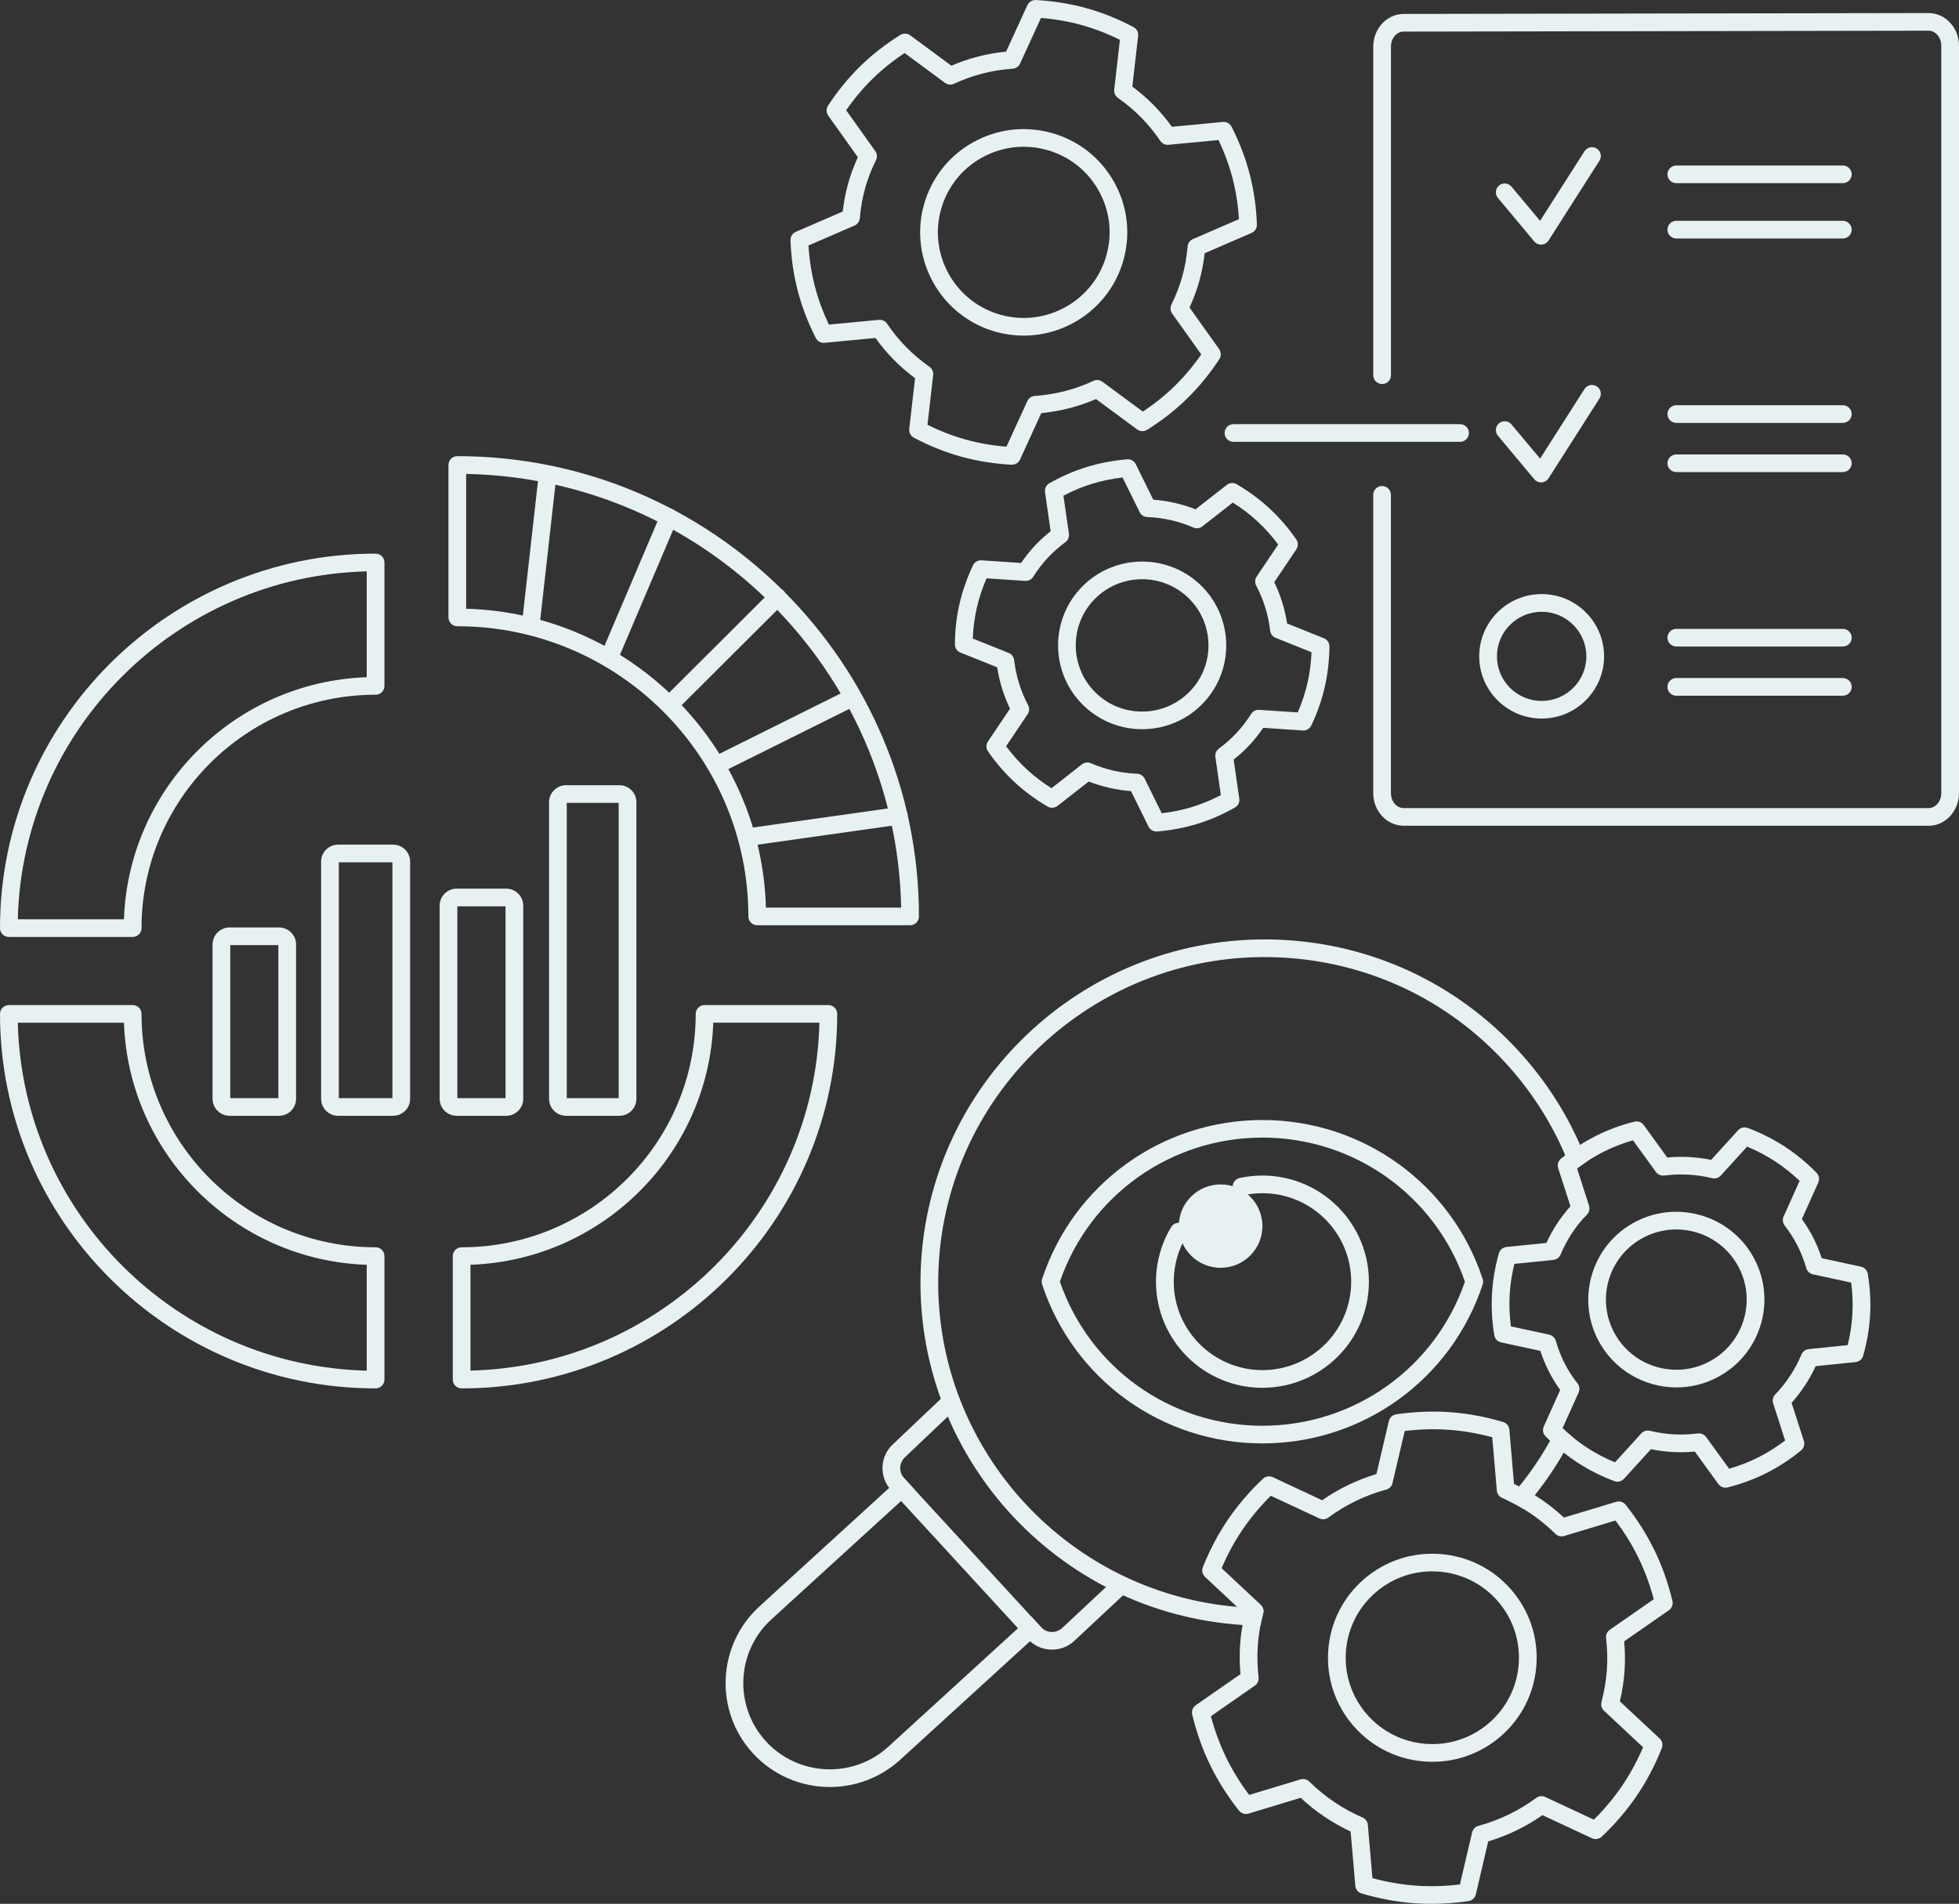 <svg width="178" height="173" viewBox="0 0 178 173" fill="none" xmlns="http://www.w3.org/2000/svg">
<rect x="0" y="0" width="178" height="173" fill="#333333" stroke="none"/>
<g clip-path="url(#clip0_379_4243)">
<path d="M0.804 85.14C0.59 85.14 0.388 85.055 0.234 84.906C0.085 84.757 0 84.551 0 84.338C0 65.573 15.309 50.308 34.127 50.308C34.572 50.308 34.931 50.666 34.931 51.11V62.328C34.931 62.772 34.572 63.13 34.127 63.13C22.4 63.13 12.859 72.644 12.859 84.338C12.859 84.781 12.499 85.14 12.055 85.14H0.804ZM33.322 51.92C16.029 52.343 2.041 66.291 1.617 83.535H11.262C11.679 71.591 21.345 61.953 33.322 61.538V51.92Z" fill="#E8F1F2"/>
<path d="M34.127 126.163C15.309 126.163 0 110.898 0 92.133C0 91.69 0.36 91.331 0.804 91.331H12.055C12.269 91.331 12.471 91.416 12.625 91.565C12.774 91.714 12.859 91.92 12.859 92.133C12.859 103.827 22.4 113.341 34.127 113.341C34.572 113.341 34.931 113.699 34.931 114.143V125.361C34.931 125.804 34.572 126.163 34.127 126.163ZM1.617 92.935C2.041 110.18 16.029 124.128 33.322 124.551V114.933C21.349 114.518 11.679 104.879 11.262 92.935H1.617Z" fill="#E8F1F2"/>
<path d="M41.945 126.163C41.5 126.163 41.141 125.804 41.141 125.361V114.143C41.141 113.699 41.5 113.341 41.945 113.341C53.672 113.341 63.213 103.827 63.213 92.133C63.213 91.92 63.298 91.718 63.447 91.565C63.597 91.416 63.803 91.331 64.017 91.331H75.267C75.712 91.331 76.072 91.69 76.072 92.133C76.072 110.898 60.763 126.163 41.945 126.163ZM42.749 114.929V124.547C60.043 124.124 74.035 110.176 74.455 92.931H64.81C64.393 104.871 54.727 114.514 42.749 114.929Z" fill="#E8F1F2"/>
<path d="M82.693 84.079H68.803C68.358 84.079 67.999 83.721 67.999 83.277C67.999 68.737 56.134 56.906 41.553 56.906C41.108 56.906 40.748 56.547 40.748 56.104V42.253C40.748 41.81 41.108 41.451 41.553 41.451C64.684 41.451 83.498 60.216 83.498 83.277C83.498 83.721 83.138 84.079 82.693 84.079ZM69.595 82.475H81.881C81.456 60.933 63.96 43.487 42.357 43.064V55.314C57.189 55.733 69.175 67.685 69.595 82.475Z" fill="#E8F1F2"/>
<path d="M60.896 64.787C60.69 64.787 60.484 64.71 60.326 64.553C60.011 64.239 60.011 63.731 60.326 63.42L70.073 53.702C70.388 53.387 70.897 53.387 71.209 53.702C71.524 54.016 71.524 54.524 71.209 54.834L61.462 64.553C61.305 64.71 61.099 64.787 60.892 64.787H60.896Z" fill="#E8F1F2"/>
<path d="M65.343 70.209C65.048 70.209 64.765 70.048 64.624 69.766C64.426 69.371 64.587 68.887 64.984 68.689L76.929 62.744C77.325 62.546 77.81 62.707 78.008 63.102C78.207 63.497 78.045 63.981 77.649 64.179L65.703 70.124C65.586 70.181 65.465 70.209 65.343 70.209Z" fill="#E8F1F2"/>
<path d="M68.056 76.86C67.66 76.86 67.316 76.57 67.26 76.171C67.199 75.731 67.502 75.324 67.943 75.263L81.554 73.341C81.995 73.28 82.403 73.583 82.464 74.022C82.524 74.461 82.221 74.868 81.78 74.929L68.169 76.852C68.133 76.856 68.092 76.86 68.056 76.86Z" fill="#E8F1F2"/>
<path d="M55.443 60.341C55.337 60.341 55.232 60.321 55.127 60.276C54.719 60.103 54.529 59.632 54.699 59.224L60.035 46.684C60.209 46.277 60.682 46.087 61.09 46.261C61.498 46.434 61.688 46.906 61.519 47.313L56.182 59.853C56.053 60.16 55.754 60.341 55.443 60.341Z" fill="#E8F1F2"/>
<path d="M48.219 57.62C48.191 57.62 48.159 57.62 48.13 57.616C47.69 57.567 47.37 57.168 47.419 56.729L48.955 43.072C49.004 42.632 49.4 42.314 49.844 42.362C50.285 42.411 50.604 42.81 50.556 43.249L49.02 56.906C48.975 57.317 48.624 57.62 48.219 57.62Z" fill="#E8F1F2"/>
<path d="M56.276 101.393H51.437C50.584 101.393 49.889 100.7 49.889 99.849V72.894C49.889 72.043 50.584 71.35 51.437 71.35H56.276C57.129 71.35 57.824 72.043 57.824 72.894V99.849C57.824 100.7 57.129 101.393 56.276 101.393ZM51.498 99.789H56.215V72.954H51.498V99.789Z" fill="#E8F1F2"/>
<path d="M45.995 101.393H41.495C40.643 101.393 39.947 100.7 39.947 99.849V82.294C39.947 81.443 40.643 80.75 41.495 80.75H45.995C46.848 80.75 47.543 81.443 47.543 82.294V99.849C47.543 100.7 46.848 101.393 45.995 101.393ZM41.556 99.789H45.934V82.358H41.556V99.789Z" fill="#E8F1F2"/>
<path d="M25.354 101.393H20.863C20.01 101.393 19.314 100.7 19.314 99.849V85.821C19.314 84.971 20.01 84.277 20.863 84.277H25.354C26.207 84.277 26.902 84.971 26.902 85.821V99.849C26.902 100.7 26.207 101.393 25.354 101.393ZM20.923 99.789H25.293V85.882H20.923V99.789Z" fill="#E8F1F2"/>
<path d="M35.717 101.393H30.724C29.871 101.393 29.176 100.699 29.176 99.849V78.295C29.176 77.444 29.871 76.751 30.724 76.751H35.717C36.569 76.751 37.265 77.444 37.265 78.295V99.849C37.265 100.699 36.569 101.393 35.717 101.393ZM30.785 99.788H35.656V78.359H30.785V99.788Z" fill="#E8F1F2"/>
<path d="M151.961 145.476C151.577 143.856 151.028 142.304 150.328 140.869C149.629 139.438 148.752 138.047 147.713 136.741C147.507 136.483 147.163 136.374 146.848 136.471L142.106 137.902C141.289 137.14 140.404 136.459 139.458 135.866C138.997 135.58 138.524 135.314 138.035 135.072C137.881 134.992 137.724 134.915 137.566 134.843L137.146 129.913C137.117 129.586 136.891 129.308 136.572 129.215C134.971 128.74 133.35 128.437 131.757 128.324C130.16 128.212 128.515 128.276 126.862 128.518C126.534 128.566 126.271 128.808 126.195 129.131L125.067 133.944C123.3 134.48 121.643 135.278 120.135 136.326L115.648 134.23C115.348 134.093 114.993 134.149 114.754 134.375C113.541 135.52 112.47 136.769 111.573 138.088C110.675 139.41 109.911 140.865 109.293 142.413C109.171 142.719 109.252 143.07 109.491 143.292L112.405 146.017L113.105 146.67C113.028 147 112.959 147.331 112.907 147.661C112.798 148.242 112.725 148.818 112.684 149.383C112.62 150.265 112.628 151.188 112.713 152.128L108.65 154.953C108.379 155.143 108.25 155.477 108.327 155.796C108.715 157.416 109.264 158.964 109.964 160.399C110.663 161.834 111.54 163.225 112.579 164.531C112.785 164.789 113.125 164.898 113.44 164.801L118.186 163.366C119.524 164.62 121.048 165.648 122.722 166.43L123.146 171.356C123.175 171.686 123.401 171.964 123.72 172.057C125.321 172.533 126.938 172.831 128.535 172.948C129.044 172.984 129.558 173 130.079 173C131.183 173 132.307 172.92 133.431 172.754C133.758 172.706 134.021 172.464 134.098 172.142L135.221 167.329C136.992 166.793 138.649 165.994 140.153 164.942L144.64 167.038C144.944 167.18 145.295 167.123 145.538 166.897C146.751 165.753 147.822 164.503 148.719 163.181C149.613 161.863 150.381 160.407 150.995 158.859C151.121 158.553 151.04 158.202 150.801 157.977L147.187 154.603C147.402 153.68 147.543 152.773 147.608 151.89C147.672 151.007 147.66 150.084 147.579 149.145L151.642 146.319C151.913 146.129 152.038 145.795 151.961 145.476ZM146.27 148.097C146.031 148.266 145.898 148.552 145.934 148.846C146.047 149.87 146.072 150.826 146.003 151.773C145.934 152.72 145.772 153.663 145.514 154.663C145.437 154.945 145.526 155.248 145.74 155.449L149.293 158.771C148.76 160.02 148.121 161.202 147.385 162.282C146.65 163.362 145.789 164.394 144.822 165.353L140.408 163.29C140.141 163.169 139.826 163.197 139.591 163.374C138.011 164.539 136.244 165.394 134.336 165.914C134.049 165.99 133.831 166.216 133.762 166.506L132.654 171.239C131.3 171.404 129.954 171.44 128.652 171.348C127.347 171.255 126.021 171.025 124.703 170.666L124.286 165.825C124.262 165.531 124.076 165.277 123.805 165.156C121.99 164.37 120.365 163.269 118.971 161.895C118.76 161.685 118.453 161.609 118.17 161.693L113.505 163.104C112.684 162.02 111.981 160.875 111.411 159.702C110.841 158.525 110.376 157.267 110.024 155.953L114.018 153.172C114.261 153.006 114.39 152.716 114.358 152.426C114.245 151.402 114.221 150.447 114.289 149.499C114.334 148.911 114.411 148.326 114.524 147.726C114.592 147.359 114.677 146.988 114.778 146.609C114.823 146.444 114.811 146.271 114.746 146.117C114.71 146.009 114.641 145.908 114.552 145.823L110.999 142.502C111.532 141.248 112.171 140.071 112.907 138.99C113.638 137.91 114.5 136.878 115.47 135.919L119.88 137.979C120.151 138.104 120.462 138.075 120.701 137.898C122.281 136.733 124.048 135.879 125.956 135.359C126.243 135.282 126.461 135.052 126.526 134.766L127.638 130.034C128.992 129.868 130.334 129.832 131.64 129.925C132.946 130.017 134.271 130.247 135.589 130.602L136.006 135.447C136.03 135.741 136.216 135.995 136.487 136.112C136.644 136.181 136.802 136.253 136.956 136.33C137.457 136.564 137.946 136.826 138.415 137.108C139.47 137.749 140.44 138.507 141.322 139.377C141.532 139.587 141.839 139.66 142.122 139.575L146.783 138.168C147.604 139.253 148.311 140.397 148.881 141.57C149.451 142.743 149.916 144.005 150.264 145.319L146.27 148.097Z" fill="#E8F1F2"/>
<path d="M130.161 160.093C129.93 160.093 129.7 160.085 129.465 160.069C126.939 159.887 124.635 158.734 122.977 156.828C121.32 154.917 120.507 152.478 120.689 149.963C120.871 147.444 122.027 145.146 123.939 143.493C125.855 141.84 128.301 141.03 130.824 141.212C133.35 141.393 135.655 142.546 137.312 144.452C138.969 146.363 139.782 148.798 139.6 151.317C139.418 153.837 138.262 156.134 136.35 157.787C134.612 159.287 132.437 160.093 130.161 160.093ZM130.132 142.788C128.245 142.788 126.438 143.457 124.994 144.702C123.406 146.073 122.448 147.984 122.294 150.072C122.144 152.164 122.82 154.187 124.194 155.772C125.568 157.356 127.485 158.311 129.579 158.464C131.677 158.614 133.706 157.94 135.295 156.57C136.883 155.199 137.842 153.289 137.995 151.2C138.145 149.108 137.47 147.085 136.095 145.501C134.721 143.916 132.805 142.961 130.711 142.808C130.516 142.796 130.326 142.788 130.132 142.788Z" fill="#E8F1F2"/>
<path d="M169.712 115.755C169.659 115.433 169.413 115.171 169.089 115.102L165.528 114.332C165.314 113.679 165.055 113.058 164.764 112.482C164.473 111.906 164.121 111.333 163.725 110.773L165.213 107.459C165.35 107.161 165.285 106.806 165.055 106.572C164.162 105.657 163.187 104.855 162.16 104.186C161.134 103.517 160.006 102.949 158.809 102.497C158.498 102.38 158.15 102.465 157.928 102.707L155.478 105.399C154.168 105.129 152.83 105.053 151.488 105.182L149.354 102.231C149.16 101.965 148.82 101.84 148.501 101.925C147.26 102.239 146.075 102.678 144.984 103.231C144.503 103.473 144.034 103.739 143.569 104.037C143.108 104.323 142.659 104.638 142.223 104.98C142.093 105.077 141.964 105.178 141.839 105.283C141.584 105.492 141.483 105.835 141.58 106.149L142.696 109.612C141.798 110.612 141.067 111.732 140.509 112.946L136.883 113.312C136.555 113.349 136.28 113.578 136.187 113.897C135.844 115.126 135.633 116.368 135.565 117.589C135.496 118.811 135.565 120.068 135.775 121.33C135.828 121.653 136.074 121.915 136.398 121.983L139.959 122.753C140.173 123.402 140.428 124.023 140.723 124.599C141.014 125.176 141.362 125.752 141.762 126.308L140.27 129.626C140.137 129.924 140.197 130.279 140.428 130.513C140.565 130.654 140.703 130.791 140.844 130.924C141.245 131.307 141.657 131.666 142.081 132C142.486 132.323 142.902 132.621 143.326 132.899C144.353 133.568 145.481 134.137 146.678 134.588C146.989 134.705 147.337 134.62 147.559 134.379L150.009 131.686C151.318 131.956 152.657 132.032 153.995 131.903L156.133 134.854C156.287 135.064 156.529 135.185 156.784 135.185C156.849 135.185 156.917 135.177 156.982 135.161C158.223 134.846 159.408 134.407 160.503 133.855C161.599 133.302 162.658 132.613 163.648 131.803C163.903 131.593 164.004 131.25 163.903 130.936L162.787 127.473C163.685 126.474 164.42 125.353 164.978 124.14L168.604 123.773C168.932 123.737 169.207 123.507 169.296 123.188C169.643 121.963 169.853 120.717 169.922 119.496C169.991 118.275 169.922 117.017 169.712 115.755ZM168.313 119.407C168.261 120.338 168.119 121.286 167.885 122.233L164.347 122.592C164.052 122.624 163.798 122.809 163.685 123.084C163.123 124.43 162.318 125.655 161.299 126.72C161.093 126.929 161.025 127.236 161.113 127.518L162.201 130.9C161.425 131.488 160.612 132 159.779 132.423C158.943 132.843 158.045 133.193 157.111 133.463L155.025 130.585C154.872 130.376 154.629 130.255 154.375 130.255C154.338 130.255 154.306 130.255 154.269 130.255C152.806 130.444 151.343 130.364 149.92 130.017C149.633 129.944 149.33 130.037 149.131 130.255L146.742 132.883C145.841 132.512 144.992 132.065 144.208 131.553C143.747 131.25 143.294 130.92 142.857 130.553C142.554 130.311 142.255 130.049 141.968 129.771L143.423 126.534C143.545 126.268 143.508 125.954 143.33 125.72C143.278 125.651 143.225 125.583 143.181 125.514C142.777 124.974 142.441 124.434 142.158 123.874C141.839 123.241 141.576 122.576 141.362 121.838C141.277 121.556 141.046 121.342 140.759 121.278L137.283 120.528C137.158 119.564 137.121 118.605 137.17 117.674C137.222 116.743 137.368 115.795 137.598 114.848L141.139 114.489C141.435 114.457 141.689 114.272 141.802 113.998C142.324 112.748 143.052 111.603 143.973 110.595C144.042 110.515 144.115 110.438 144.187 110.362C144.39 110.152 144.462 109.842 144.373 109.563L143.286 106.181C143.581 105.96 143.88 105.746 144.183 105.545C144.681 105.218 145.19 104.92 145.707 104.658C146.544 104.238 147.438 103.888 148.376 103.618L150.461 106.496C150.631 106.734 150.926 106.859 151.217 106.822C152.681 106.633 154.144 106.714 155.567 107.06C155.854 107.133 156.157 107.04 156.355 106.822L158.745 104.194C159.646 104.565 160.495 105.012 161.279 105.524C162.063 106.036 162.815 106.633 163.519 107.306L162.063 110.543C161.942 110.809 161.979 111.123 162.156 111.357C162.625 111.966 163.009 112.571 163.329 113.204C163.648 113.836 163.911 114.502 164.125 115.239C164.206 115.521 164.44 115.735 164.727 115.799L168.204 116.549C168.329 117.513 168.366 118.472 168.313 119.403V119.407Z" fill="#E8F1F2"/>
<path d="M152.326 126.075C149.4 126.075 146.578 124.47 145.171 121.693C143.182 117.767 144.767 112.954 148.704 110.97C152.642 108.987 157.468 110.567 159.457 114.494C160.419 116.396 160.585 118.561 159.918 120.584C159.251 122.608 157.832 124.253 155.924 125.216C154.768 125.797 153.539 126.075 152.326 126.075ZM152.302 111.72C151.332 111.72 150.35 111.942 149.428 112.405C146.283 113.99 145.013 117.835 146.606 120.971C148.195 124.108 152.051 125.373 155.197 123.785C156.721 123.015 157.852 121.701 158.386 120.085C158.92 118.468 158.79 116.739 158.018 115.219C156.894 113.002 154.639 111.72 152.302 111.72Z" fill="#E8F1F2"/>
<path d="M94.793 148.04L93.593 149.136L81.797 159.907C79.982 161.564 77.69 162.382 75.401 162.386C72.839 162.386 70.28 161.354 68.412 159.322C64.883 155.481 65.15 149.495 69.002 145.976L80.794 135.205L81.991 134.112C82.035 134.185 82.088 134.253 82.148 134.318L83.058 135.31L81.874 136.394L70.086 147.157C66.888 150.079 66.67 155.049 69.6 158.238C72.527 161.427 77.516 161.644 80.713 158.726L92.497 147.959L93.686 146.875L94.591 147.862C94.652 147.931 94.721 147.991 94.793 148.04Z" fill="#E8F1F2"/>
<path d="M102.433 144.602L97.594 149.124C97.024 149.649 96.301 149.902 95.585 149.902C94.87 149.902 94.154 149.644 93.592 149.137C93.527 149.076 93.463 149.012 93.402 148.947L92.497 147.959L81.873 136.394L80.959 135.403C80.899 135.338 80.846 135.274 80.793 135.205C79.872 134.004 80.005 132.271 81.145 131.231L85.867 126.752C86.19 126.446 86.7 126.458 87.003 126.78C87.31 127.103 87.298 127.611 86.975 127.913L82.241 132.404C81.748 132.855 81.659 133.573 81.99 134.113C82.035 134.185 82.087 134.254 82.148 134.318L83.057 135.31L93.685 146.875L94.591 147.863C94.651 147.931 94.72 147.992 94.793 148.04C95.298 148.411 96.018 148.391 96.499 147.947L101.334 143.433C101.657 143.126 102.166 143.146 102.469 143.469C102.773 143.791 102.757 144.299 102.433 144.602Z" fill="#E8F1F2"/>
<path d="M144.374 109.568L143.286 106.186C143.581 105.964 143.881 105.75 144.184 105.549C143.994 105.041 143.788 104.537 143.569 104.037C142.207 100.937 140.327 98.051 137.966 95.483C132.327 89.344 124.622 85.76 116.278 85.393C115.817 85.373 115.357 85.365 114.896 85.365C98.269 85.365 84.403 98.462 83.667 115.179C82.919 132.145 95.985 146.585 112.907 147.661C113.117 147.677 113.327 147.689 113.537 147.697C113.865 147.713 114.196 147.721 114.524 147.725C114.593 147.359 114.677 146.988 114.778 146.609C114.823 146.444 114.811 146.27 114.746 146.117C114.366 146.117 113.986 146.109 113.606 146.093C113.202 146.077 112.802 146.048 112.406 146.016C96.652 144.694 84.573 131.138 85.276 115.247C85.992 98.958 99.862 86.28 116.21 86.998C124.125 87.344 131.43 90.743 136.782 96.567C139.094 99.087 140.921 101.929 142.223 104.98C142.995 106.786 143.581 108.669 143.974 110.6C144.042 110.519 144.115 110.442 144.188 110.366C144.39 110.156 144.463 109.846 144.374 109.568ZM143.181 125.518C142.587 127.397 141.803 129.207 140.845 130.924C140.032 132.379 139.094 133.766 138.035 135.072C137.691 135.499 137.332 135.918 136.956 136.33C137.457 136.563 137.946 136.825 138.415 137.108C138.775 136.705 139.123 136.289 139.458 135.866C140.432 134.641 141.31 133.351 142.082 132C142.357 131.529 142.615 131.045 142.858 130.557C142.555 130.315 142.255 130.053 141.968 129.775L143.424 126.538C143.545 126.272 143.509 125.958 143.331 125.724C143.278 125.655 143.226 125.587 143.181 125.518Z" fill="#E8F1F2"/>
<path d="M114.706 131.162C105.582 131.162 97.538 125.357 94.692 116.718C94.639 116.557 94.639 116.38 94.692 116.219C97.542 107.58 105.582 101.775 114.706 101.775C123.83 101.775 131.875 107.58 134.721 116.219C134.773 116.38 134.773 116.557 134.721 116.718C131.871 125.357 123.83 131.162 114.706 131.162ZM96.305 116.464C99.009 124.305 106.371 129.557 114.706 129.557C123.042 129.557 130.407 124.309 133.108 116.464C130.403 108.624 123.042 103.372 114.706 103.372C106.371 103.372 99.005 108.62 96.305 116.464Z" fill="#E8F1F2"/>
<path d="M114.707 126.111C109.375 126.111 105.037 121.785 105.037 116.469C105.037 114.715 105.514 112.998 106.42 111.498C106.65 111.119 107.143 110.994 107.523 111.224C107.903 111.454 108.029 111.946 107.798 112.325C107.046 113.57 106.65 115.001 106.65 116.465C106.65 120.899 110.268 124.502 114.711 124.502C119.154 124.502 122.772 120.895 122.772 116.465C122.772 112.034 119.154 108.427 114.711 108.427C114.129 108.427 113.547 108.487 112.981 108.612C112.548 108.705 112.12 108.431 112.023 107.999C111.93 107.568 112.204 107.141 112.637 107.044C113.316 106.895 114.012 106.822 114.711 106.822C120.043 106.822 124.381 111.148 124.381 116.465C124.381 121.781 120.043 126.107 114.711 126.107L114.707 126.111Z" fill="#E8F1F2"/>
<path d="M108.222 108.737C106.738 110.217 106.738 112.615 108.222 114.095C109.706 115.574 112.111 115.574 113.595 114.095C115.078 112.615 115.078 110.217 113.595 108.737C112.111 107.258 109.706 107.258 108.222 108.737Z" fill="#E8F1F2"/>
<path d="M175.234 75.034H127.54C126.016 75.034 124.775 73.704 124.775 72.071V44.967C124.775 44.523 125.135 44.164 125.58 44.164C126.025 44.164 126.384 44.523 126.384 44.967V72.071C126.384 72.821 126.902 73.43 127.54 73.43H175.234C175.873 73.43 176.39 72.821 176.39 72.071V4.148C176.39 3.399 175.873 2.79 175.234 2.79L127.545 2.871C126.906 2.871 126.388 3.479 126.388 4.229V34.095C126.388 34.538 126.029 34.897 125.584 34.897C125.139 34.897 124.779 34.538 124.779 34.095V4.229C124.779 2.596 126.02 1.266 127.545 1.266L175.234 1.186C176.758 1.186 177.999 2.516 177.999 4.148V72.075C177.999 73.708 176.758 75.038 175.234 75.038V75.034Z" fill="#E8F1F2"/>
<path d="M140.025 22.231C139.787 22.231 139.56 22.126 139.407 21.941L136.104 17.986C135.821 17.648 135.866 17.14 136.205 16.858C136.545 16.576 137.054 16.62 137.337 16.959L139.936 20.066L143.971 13.746C144.209 13.371 144.707 13.262 145.083 13.5C145.458 13.738 145.568 14.233 145.329 14.608L140.704 21.856C140.567 22.074 140.333 22.211 140.078 22.227C140.062 22.227 140.046 22.227 140.025 22.227V22.231Z" fill="#E8F1F2"/>
<path d="M167.445 21.671H152.314C151.87 21.671 151.51 21.312 151.51 20.869C151.51 20.425 151.87 20.066 152.314 20.066H167.445C167.89 20.066 168.25 20.425 168.25 20.869C168.25 21.312 167.89 21.671 167.445 21.671Z" fill="#E8F1F2"/>
<path d="M167.445 16.644H152.314C151.87 16.644 151.51 16.286 151.51 15.842C151.51 15.399 151.87 15.04 152.314 15.04H167.445C167.89 15.04 168.25 15.399 168.25 15.842C168.25 16.286 167.89 16.644 167.445 16.644Z" fill="#E8F1F2"/>
<path d="M167.445 42.898H152.314C151.87 42.898 151.51 42.539 151.51 42.096C151.51 41.653 151.87 41.294 152.314 41.294H167.445C167.89 41.294 168.25 41.653 168.25 42.096C168.25 42.539 167.89 42.898 167.445 42.898Z" fill="#E8F1F2"/>
<path d="M167.445 38.428H152.314C151.87 38.428 151.51 38.069 151.51 37.625C151.51 37.182 151.87 36.823 152.314 36.823H167.445C167.89 36.823 168.25 37.182 168.25 37.625C168.25 38.069 167.89 38.428 167.445 38.428Z" fill="#E8F1F2"/>
<path d="M140.025 43.837C139.787 43.837 139.56 43.733 139.407 43.547L136.104 39.593C135.821 39.254 135.866 38.746 136.205 38.464C136.545 38.182 137.054 38.226 137.337 38.565L139.936 41.673L143.971 35.352C144.209 34.977 144.707 34.868 145.083 35.106C145.458 35.344 145.568 35.84 145.329 36.215L140.704 43.463C140.567 43.68 140.333 43.817 140.078 43.834C140.062 43.834 140.046 43.834 140.025 43.834V43.837Z" fill="#E8F1F2"/>
<path d="M167.445 63.219H152.314C151.87 63.219 151.51 62.86 151.51 62.416C151.51 61.973 151.87 61.614 152.314 61.614H167.445C167.89 61.614 168.25 61.973 168.25 62.416C168.25 62.86 167.89 63.219 167.445 63.219Z" fill="#E8F1F2"/>
<path d="M167.445 58.748H152.314C151.87 58.748 151.51 58.389 151.51 57.946C151.51 57.502 151.87 57.144 152.314 57.144H167.445C167.89 57.144 168.25 57.502 168.25 57.946C168.25 58.389 167.89 58.748 167.445 58.748Z" fill="#E8F1F2"/>
<path d="M140.078 65.294C136.953 65.294 134.406 62.759 134.406 59.639C134.406 56.519 136.949 53.983 140.078 53.983C143.207 53.983 145.75 56.519 145.75 59.639C145.75 62.759 143.207 65.294 140.078 65.294ZM140.078 55.592C137.838 55.592 136.015 57.41 136.015 59.643C136.015 61.876 137.838 63.694 140.078 63.694C142.317 63.694 144.141 61.876 144.141 59.643C144.141 57.41 142.317 55.592 140.078 55.592Z" fill="#E8F1F2"/>
<path d="M132.667 40.149H112.074C111.629 40.149 111.27 39.791 111.27 39.347C111.27 38.904 111.629 38.545 112.074 38.545H132.667C133.111 38.545 133.471 38.904 133.471 39.347C133.471 39.791 133.111 40.149 132.667 40.149Z" fill="#E8F1F2"/>
<path d="M91.95 42.229C91.95 42.229 91.922 42.229 91.906 42.229C90.329 42.144 88.789 41.898 87.334 41.495C85.879 41.092 84.431 40.512 83.037 39.77C82.746 39.617 82.58 39.298 82.616 38.972L83.146 34.364C81.755 33.337 80.546 32.111 79.548 30.712L74.919 31.152C74.592 31.184 74.276 31.011 74.127 30.716C73.411 29.314 72.858 27.858 72.478 26.399C72.102 24.94 71.879 23.4 71.827 21.828C71.815 21.497 72.009 21.195 72.312 21.066L76.573 19.22C76.674 18.341 76.835 17.495 77.058 16.696C77.28 15.898 77.579 15.088 77.947 14.286L75.255 10.509C75.065 10.239 75.057 9.884 75.235 9.606C76.096 8.288 77.078 7.082 78.157 6.026C79.237 4.97 80.462 4.011 81.804 3.176C82.083 3.003 82.442 3.015 82.709 3.213L86.444 5.97C88.025 5.289 89.691 4.861 91.417 4.692L93.349 0.472C93.487 0.173 93.794 -0.012 94.125 0.004C95.702 0.089 97.242 0.334 98.697 0.738C100.153 1.141 101.6 1.721 102.995 2.463C103.286 2.616 103.451 2.934 103.415 3.261L102.885 7.868C104.276 8.896 105.481 10.122 106.483 11.521L111.112 11.081C111.439 11.049 111.755 11.222 111.904 11.517C112.62 12.919 113.174 14.37 113.554 15.834C113.93 17.293 114.152 18.833 114.204 20.405C114.217 20.735 114.022 21.038 113.719 21.167L109.458 23.013C109.357 23.892 109.196 24.738 108.973 25.537C108.751 26.335 108.452 27.145 108.084 27.947L110.776 31.724C110.966 31.994 110.974 32.349 110.797 32.627C109.935 33.949 108.949 35.151 107.874 36.207C106.794 37.263 105.57 38.222 104.227 39.057C103.949 39.23 103.589 39.218 103.322 39.02L99.587 36.263C98.006 36.944 96.341 37.372 94.614 37.541L92.682 41.761C92.549 42.048 92.266 42.229 91.95 42.229ZM84.278 38.601C85.418 39.169 86.59 39.621 87.766 39.947C88.943 40.274 90.18 40.488 91.449 40.588L93.349 36.444C93.47 36.178 93.733 35.997 94.028 35.977C95.884 35.852 97.674 35.392 99.348 34.61C99.615 34.485 99.93 34.518 100.169 34.691L103.839 37.4C104.903 36.698 105.881 35.916 106.75 35.062C107.623 34.207 108.428 33.248 109.151 32.204L106.507 28.495C106.338 28.257 106.309 27.943 106.439 27.677C106.867 26.806 107.191 25.964 107.429 25.105C107.668 24.247 107.825 23.356 107.91 22.392C107.934 22.098 108.12 21.844 108.391 21.727L112.575 19.913C112.498 18.647 112.304 17.41 112.001 16.229C111.694 15.048 111.265 13.875 110.716 12.726L106.172 13.157C105.881 13.185 105.594 13.048 105.428 12.806C104.401 11.275 103.104 9.961 101.58 8.896C101.337 8.727 101.208 8.441 101.24 8.147L101.757 3.62C100.618 3.051 99.445 2.6 98.269 2.273C97.092 1.947 95.855 1.733 94.586 1.632L92.686 5.776C92.565 6.042 92.302 6.224 92.007 6.244C90.151 6.369 88.361 6.828 86.687 7.61C86.42 7.735 86.105 7.703 85.866 7.53L82.196 4.821C81.133 5.522 80.154 6.308 79.285 7.159C78.412 8.014 77.608 8.973 76.884 10.017L79.528 13.726C79.698 13.963 79.726 14.278 79.596 14.544C79.168 15.415 78.844 16.253 78.606 17.116C78.368 17.974 78.21 18.861 78.125 19.828C78.101 20.123 77.915 20.377 77.644 20.494L73.46 22.308C73.537 23.577 73.731 24.811 74.034 25.992C74.337 27.173 74.77 28.346 75.315 29.495L79.859 29.064C80.15 29.035 80.437 29.172 80.603 29.414C81.63 30.942 82.927 32.26 84.451 33.325C84.694 33.494 84.823 33.78 84.791 34.074L84.274 38.601H84.278Z" fill="#E8F1F2"/>
<path d="M93.014 30.498C92.181 30.498 91.336 30.386 90.495 30.156C85.499 28.769 82.56 23.585 83.951 18.603C84.626 16.188 86.198 14.181 88.389 12.947C90.576 11.714 93.115 11.408 95.536 12.077C97.958 12.75 99.971 14.318 101.208 16.503C102.445 18.684 102.752 21.215 102.081 23.63C100.925 27.778 97.133 30.498 93.014 30.498ZM93.006 13.334C91.68 13.334 90.37 13.677 89.181 14.342C87.367 15.362 86.061 17.031 85.503 19.03C84.351 23.162 86.784 27.459 90.928 28.608C95.072 29.757 99.381 27.33 100.533 23.198C101.091 21.195 100.836 19.099 99.809 17.289C98.787 15.479 97.113 14.177 95.108 13.621C94.413 13.427 93.709 13.334 93.006 13.334Z" fill="#E8F1F2"/>
<path d="M105.08 75.558C104.777 75.558 104.494 75.384 104.357 75.11L102.768 71.889C101.45 71.789 100.161 71.494 98.924 71.015L96.09 73.232C95.831 73.433 95.471 73.457 95.188 73.292C94.097 72.655 93.09 71.914 92.201 71.087C91.311 70.265 90.495 69.318 89.775 68.282C89.585 68.012 89.585 67.653 89.767 67.379L91.772 64.396C91.198 63.203 90.806 61.941 90.608 60.639L87.269 59.3C86.962 59.18 86.764 58.881 86.764 58.551C86.772 57.289 86.913 56.047 87.184 54.87C87.455 53.689 87.867 52.512 88.409 51.371C88.55 51.073 88.858 50.892 89.189 50.916L92.779 51.158C93.163 50.597 93.571 50.078 94.008 49.61C94.444 49.142 94.93 48.695 95.463 48.272L94.954 44.72C94.905 44.394 95.067 44.071 95.354 43.91C96.454 43.285 97.602 42.789 98.762 42.431C99.922 42.076 101.151 41.842 102.412 41.737C102.744 41.709 103.055 41.886 103.201 42.185L104.789 45.406C106.107 45.506 107.397 45.801 108.634 46.28L111.467 44.063C111.726 43.862 112.086 43.837 112.369 44.003C113.46 44.64 114.467 45.381 115.356 46.208C116.246 47.03 117.062 47.973 117.782 49.013C117.972 49.283 117.972 49.642 117.79 49.916L115.785 52.899C116.359 54.092 116.751 55.354 116.949 56.656L120.288 57.995C120.595 58.115 120.794 58.414 120.794 58.744C120.785 60.006 120.644 61.248 120.373 62.425C120.102 63.606 119.69 64.783 119.148 65.924C119.007 66.222 118.695 66.403 118.368 66.379L114.778 66.137C114.394 66.701 113.99 67.209 113.549 67.685C113.113 68.153 112.628 68.6 112.094 69.023L112.603 72.575C112.652 72.901 112.49 73.224 112.203 73.385C111.104 74.01 109.956 74.506 108.795 74.864C107.635 75.219 106.406 75.453 105.145 75.558C105.125 75.558 105.101 75.558 105.08 75.558ZM98.802 69.289C98.911 69.289 99.021 69.31 99.122 69.354C100.46 69.934 101.871 70.253 103.318 70.309C103.613 70.321 103.88 70.491 104.009 70.757L105.557 73.901C106.511 73.792 107.441 73.599 108.322 73.329C109.204 73.058 110.081 72.696 110.93 72.248L110.433 68.786C110.392 68.495 110.513 68.205 110.748 68.028C111.358 67.576 111.888 67.105 112.365 66.593C112.842 66.081 113.27 65.52 113.679 64.876C113.836 64.626 114.119 64.484 114.414 64.505L117.915 64.738C118.299 63.86 118.594 62.961 118.801 62.062C119.007 61.163 119.128 60.228 119.168 59.268L115.91 57.962C115.635 57.853 115.445 57.603 115.409 57.309C115.243 55.874 114.819 54.495 114.14 53.21C114.002 52.948 114.018 52.633 114.184 52.391L116.141 49.481C115.567 48.711 114.936 48.006 114.261 47.381C113.586 46.756 112.83 46.179 112.017 45.668L109.252 47.832C109.018 48.014 108.706 48.054 108.436 47.937C107.098 47.357 105.687 47.038 104.239 46.982C103.944 46.97 103.678 46.8 103.548 46.534L102 43.39C101.046 43.499 100.116 43.692 99.235 43.962C98.354 44.233 97.476 44.595 96.627 45.043L97.125 48.505C97.165 48.796 97.044 49.086 96.809 49.263C96.199 49.715 95.669 50.186 95.192 50.698C94.715 51.21 94.287 51.771 93.879 52.416C93.721 52.665 93.438 52.806 93.143 52.786L89.642 52.553C89.258 53.431 88.963 54.33 88.757 55.229C88.55 56.128 88.429 57.063 88.389 58.023L91.647 59.329C91.922 59.438 92.112 59.688 92.148 59.982C92.314 61.417 92.739 62.795 93.418 64.081C93.555 64.343 93.539 64.658 93.373 64.9L91.417 67.81C91.991 68.58 92.621 69.285 93.296 69.91C93.972 70.535 94.727 71.112 95.54 71.623L98.305 69.459C98.451 69.346 98.624 69.289 98.802 69.289Z" fill="#E8F1F2"/>
<path d="M103.776 66.262C101.916 66.262 100.049 65.589 98.581 64.231C95.493 61.373 95.311 56.544 98.177 53.464C101.043 50.384 105.89 50.203 108.978 53.061C112.067 55.919 112.249 60.748 109.383 63.828C107.879 65.444 105.833 66.262 103.78 66.262H103.776ZM103.78 52.633C102.159 52.633 100.542 53.278 99.353 54.556C97.09 56.987 97.235 60.8 99.673 63.058C102.11 65.315 105.934 65.17 108.198 62.739C110.462 60.309 110.317 56.495 107.879 54.238C106.719 53.166 105.247 52.633 103.776 52.633H103.78Z" fill="#E8F1F2"/>
</g>
<defs>
<clipPath id="clip0_379_4243">
<rect width="178" height="173" fill="white"/>
</clipPath>
</defs>
</svg>
